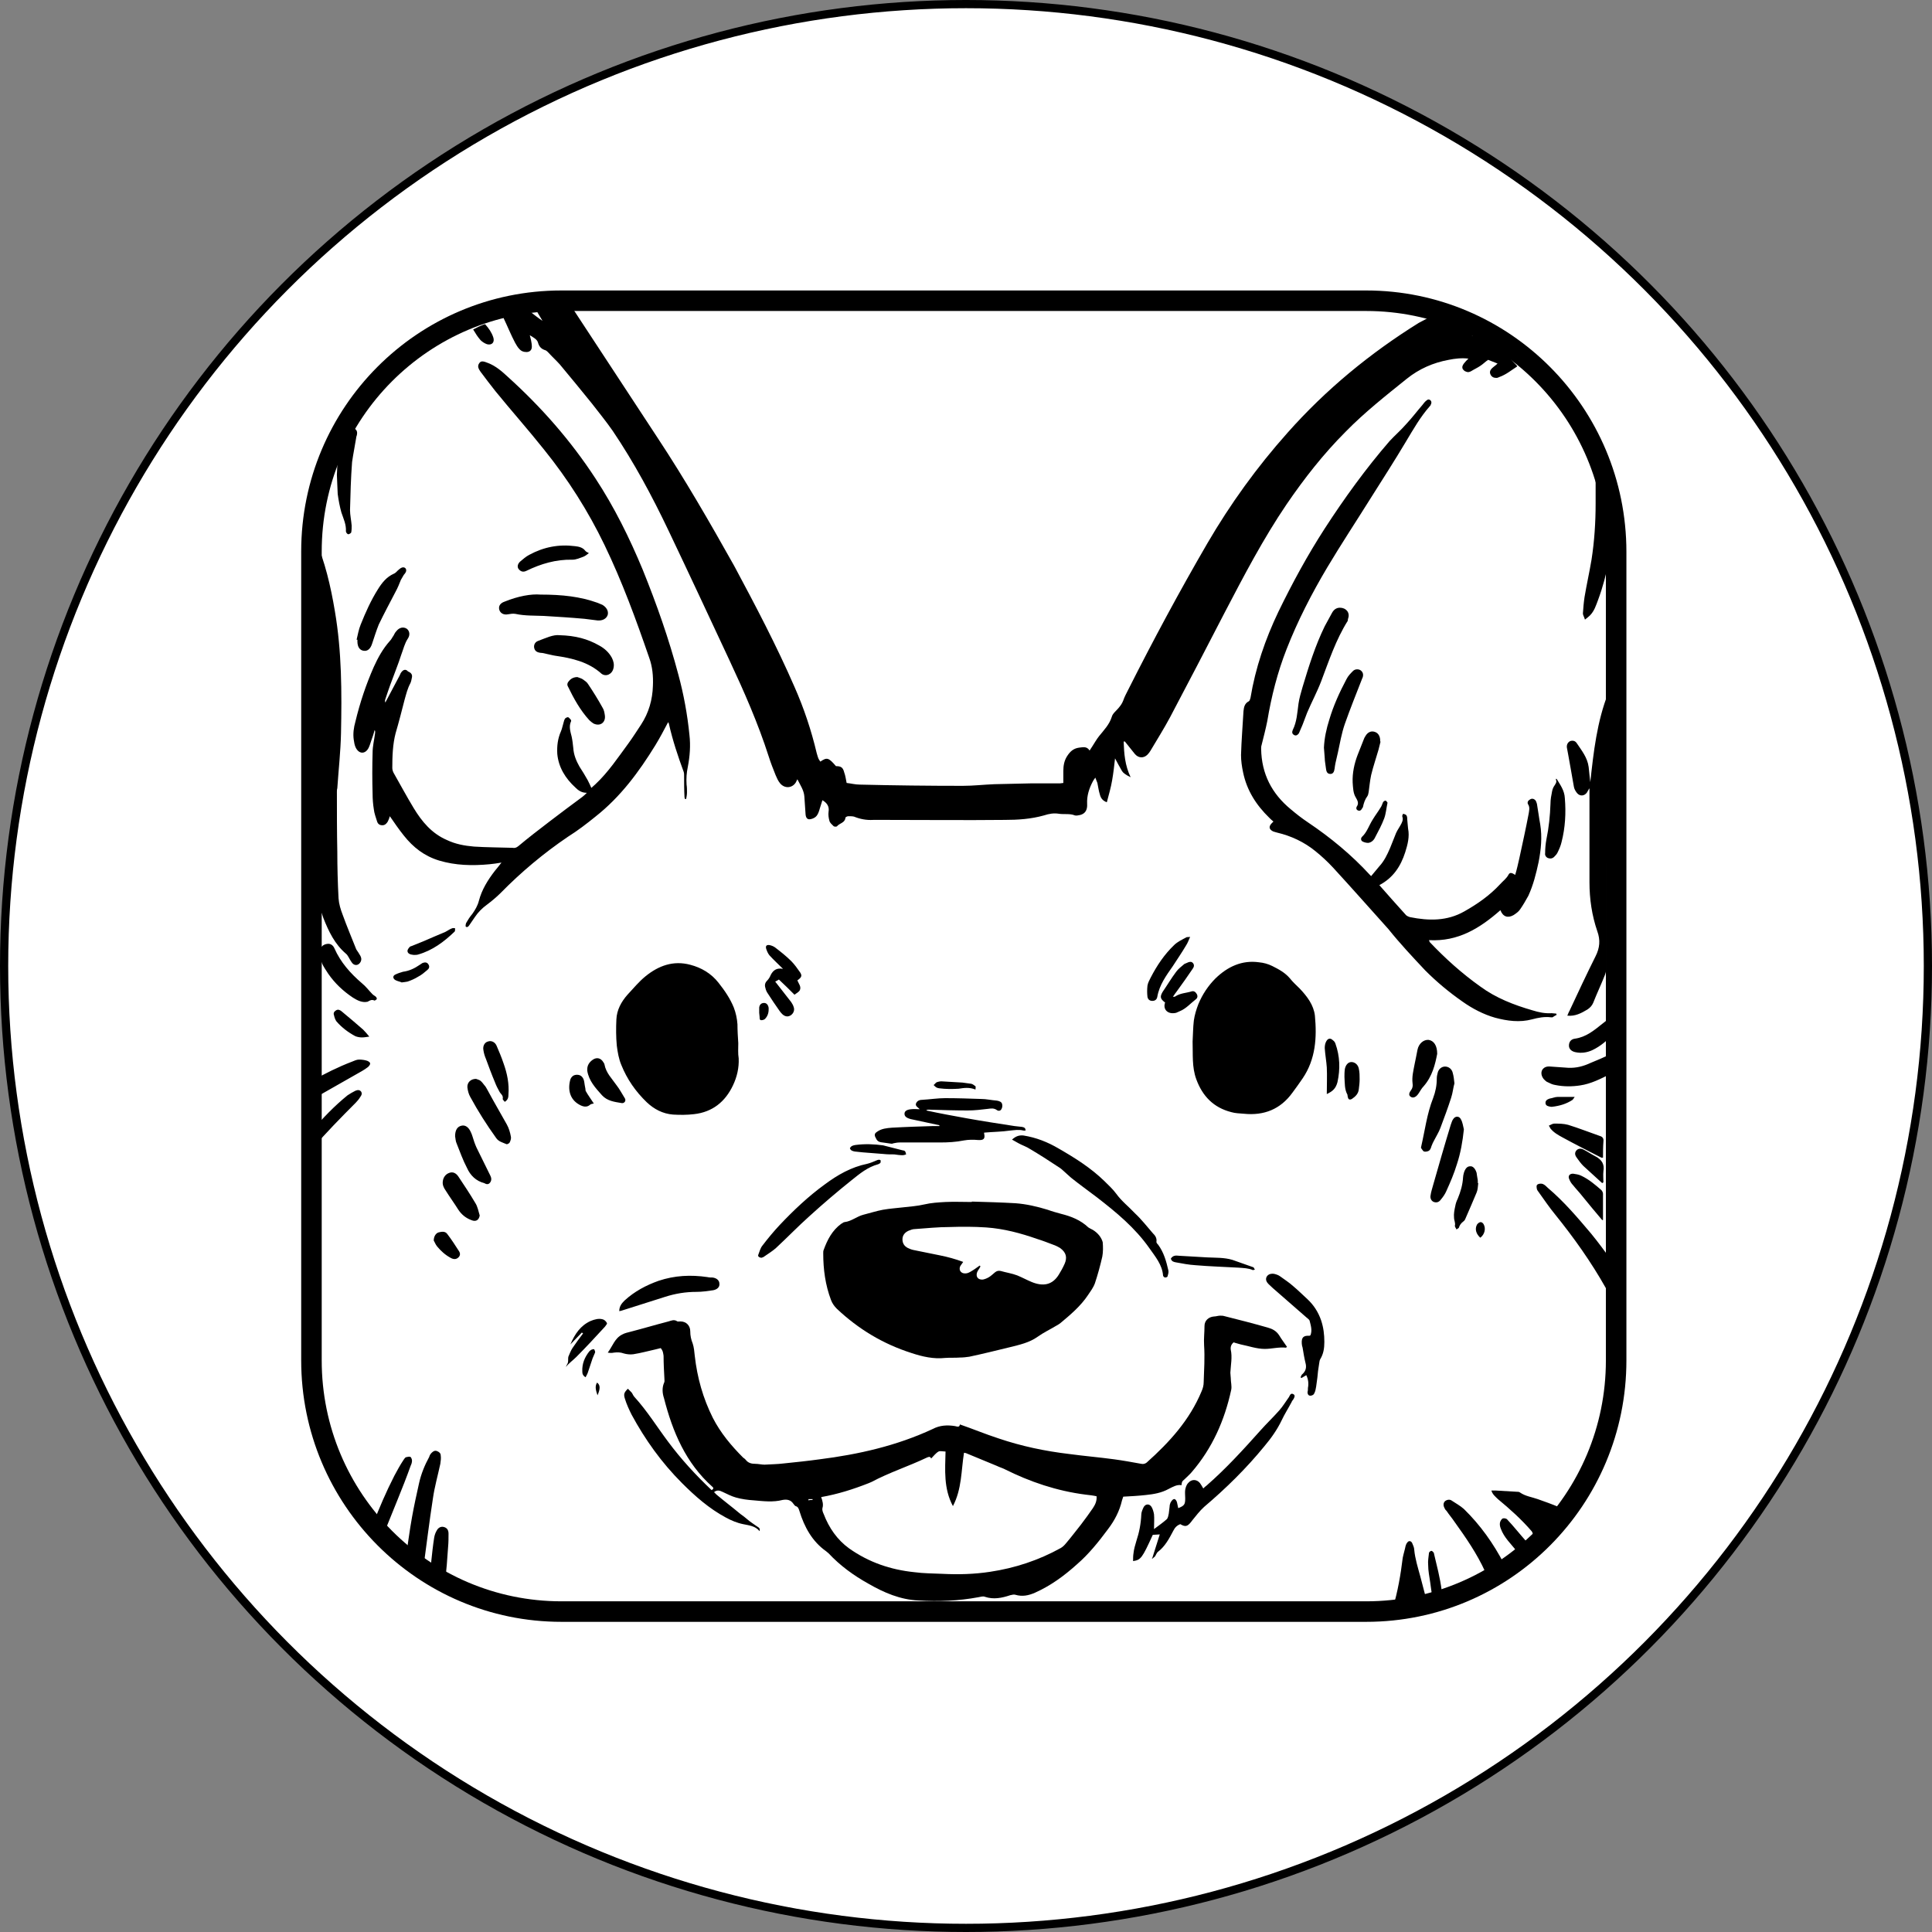 <svg xmlns="http://www.w3.org/2000/svg" width="470.75" height="470.75" viewBox="-1 -1 470.75 470.75"><rect x="-1" y="-1" width="470.75" height="470.75" fill="#808080" stroke="none"/><g transform="translate(-3758.911 -2985.774)"><circle cx="3993.286" cy="3220.149" r="234.375" fill="#fff" stroke="#000" stroke-width="2" stroke-linejoin="round" paint-order="markers fill stroke"/><path d="M4016.1 3288.95c-.5-.3-1.1-.6-1.7-.8-1.3-.5-2.6-.9-3.9-1.4-4-1.4-8.1-2.5-12.4-2.8-3-.2-5.9-.2-8.9-.1-2.8.1-5.7.3-8.5.5-.5 0-1 .2-1.5.4-.9.4-1.4 1.1-1.5 2.1 0 .9.5 1.7 1.3 2.1.4.2.9.4 1.4.5 2.1.5 4.3.9 6.4 1.3 1.9.4 3.8.9 5.7 1.6-.3.4-.5.7-.7 1-.5 1 .2 2 1.3 1.8.5-.1 1-.3 1.5-.6.6-.4 1.2-.8 1.9-1.3.1.1.1.2.2.2-.3.5-.7.9-.8 1.4-.4 1.1.2 1.9 1.4 1.8.5-.1 1.1-.3 1.5-.6.5-.3 1-.8 1.5-1.2.4-.4.8-.5 1.3-.3 1.4.4 2.8.7 4.1 1.1 1.2.4 2.3 1.1 3.5 1.6 2.7 1.1 5 .8 6.6-1.8.5-.8 1-1.7 1.4-2.6.8-1.7.5-2.9-1.1-3.9zm-57.8 63.3c-.1.4.1.9.3 1.4 1.3 3.3 3.3 6.2 6.2 8.4 4.7 3.5 10.1 5.2 15.9 5.8 2.3.2 4.5.2 6.8.4 3.9.2 7.8.1 11.7-.5 6.1-.9 11.8-2.8 17.2-5.8.5-.3 1-.7 1.3-1.2l3.6-4.5c1-1.3 1.9-2.6 2.9-4 .6-.8.9-1.8.9-2.9-1-.1-1.8-.3-2.7-.4-6.9-.9-13.4-3.1-19.7-6.2-.6-.3-1.2-.6-1.9-.8-2.5-1-5-2.1-7.5-3.1-.1-.1-.3-.1-.5-.1-.7 4.3-.4 8.8-2.7 13-2.3-4.3-1.9-8.8-1.8-13.3-.6 0-1.3-.2-1.7 0-.7.4-1.2 1.1-1.8 1.7-.3-.6-.7-.4-1.1-.2-4.4 2.1-9.1 3.6-13.4 5.9-.2.1-.5.2-.7.3-3.8 1.5-7.6 2.7-11.6 3.4.2.9.5 1.8.3 2.7zm-2.4-2.2h-1v.2c.3 0 .7 0 1-.1v-.1z" fill="none"/><path d="M3890.1 3062.95c-2-1.3-3.6-2.9-5.6-4l-3.6 2.1c.2.3.3.5.4.6-.3.2-.5.4-.7.6 1 2.1 1.8 4.1 2.8 6 .3.5.6 1.1 1 1.5.5.6 1.1.8 1.8.8.8 0 1.3-.5 1.3-1.3 0-.5-.1-1.1-.2-1.6l-.3-1.2c.8.5 1.8 1 2 1.8.3 1.1.9 1.6 1.9 1.9.2.1.4.3.6.5.9 1 1.9 1.9 2.8 2.9 2.6 3.1 5.2 6.3 7.8 9.5 1.7 2.2 3.5 4.4 5.1 6.7 5.2 7.7 9.6 15.9 13.6 24.3 5 10.5 9.9 21 14.8 31.5 3.6 7.7 7 15.4 9.6 23.5.5 1.6 1.1 3.1 1.7 4.6.3.7.6 1.4 1.1 2 1.1 1.3 2.9 1.2 3.8-.2l.4-.8c.7 1.4 1.6 2.7 1.7 4.2.1 1.5.2 2.9.3 4.4.1.9.5 1.3 1.3 1.1.5-.1 1.1-.4 1.4-.8.4-.5.6-1.2.8-1.9.2-.6.4-1.3.6-1.9 1.2.7 1.7 1.6 1.5 2.8-.1.7 0 1.5.2 2.2.1.5.6.9 1 1.3.2.2.8.2.9 0 .6-.7 1.9-.8 2-2 0-.2.5-.4.7-.4.5 0 1 0 1.4.1 1.5.6 3 .9 4.7.8h3.1c9.6 0 19.3.1 28.9 0 3.2 0 6.4-.2 9.6-1.1 1.2-.4 2.4-.6 3.6-.4 1.3.2 2.7-.1 3.9.4.3.1.9 0 1.3-.1 1.2-.3 1.8-1.2 1.7-2.7-.1-2 .5-3.8 1.4-5.5.1-.2.3-.5.6-.9.2.6.4 1 .5 1.3.2.9.3 1.9.6 2.8.2.8.6 1.5 1.7 1.9.5-1.9 1-3.6 1.3-5.4.3-1.7.5-3.5.7-5.3.6 1.1 1.1 2.1 1.7 3.1.2.3.4.5.7.7.4.3.8.5 1.4.8-1.4-2.9-1.6-5.8-1.7-8.7h.3l2.4 3c.9 1.1 2.2 1.1 3.1.2.3-.3.5-.6.7-.9 1.6-2.7 3.3-5.4 4.8-8.2 4.5-8.5 8.9-17 13.3-25.5 4.7-9 9.4-18 15.1-26.4 4.3-6.3 9-12.3 14.4-17.7 4.6-4.7 9.8-8.8 14.9-12.9 3-2.4 6.4-3.9 10.2-4.6 1.5-.3 3.1-.5 4.8-.3-.4.4-.8.8-1.1 1.2-.3.4-.5.8-.3 1.3.3.5.7.7 1.3.8.2 0 .5-.1.7-.2.8-.5 1.7-.9 2.4-1.4.6-.4 1.2-1 1.8-1.4.8.3 1.5.6 2.3.9-.5.5-1 .8-1.4 1.2-.4.4-.6.9-.3 1.5s.8.8 1.4.8c.3 0 .5-.1.7-.2 1.7-.6 3-1.7 4.4-2.6-.1-.2-.2-.3-.2-.3-2-2.1-3.9-4.2-5.9-6.3-.3-.3-.8-.5-1.2-.6-1.2-.2-2.5-.2-3.7-.3-.5-2-1.2-2.5-3.3-2.6h-.5c-.9.1-1.7-.2-2.4-.7-.9-.6-1.8-1.2-2.9-1.9-1.2.7-2.6 1.4-3.9 2.1-11.9 7.4-22.7 16.3-32 26.8-7.4 8.3-13.9 17.3-19.5 26.9-6.8 11.7-13.2 23.6-19.3 35.7-.4.8-.9 1.7-1.2 2.6-.3.8-.7 1.3-1.2 1.9-.6.7-1.4 1.3-1.6 2.1-.6 1.9-1.9 3.2-3.1 4.7-.3.4-.6.8-.9 1.3-.4.7-.9 1.4-1.4 2.2-.7-1.1-1.6-.8-2.6-.7-1.4.2-2.2 1-2.9 2.1-.7 1.1-.9 2.3-.9 3.6v2.9c-.3 0-.5.1-.8.1h-7.1c-3 .1-5.9.1-8.9.2-2.6.1-5.1.4-7.7.4-8.4 0-16.8-.1-25.1-.3-1.1 0-2.2-.3-3.2-.4-.2-1-.3-1.8-.6-2.6-.3-1.2-.8-1.5-2-1.5-1.8-2.1-2.2-2.2-3.8-1.1-.5-.7-.5-.7-.9-2.1-1.3-5.5-3.1-10.9-5.4-16.1-4.4-10.1-9.5-19.8-14.7-29.5-6-10.7-12-21.1-18.6-31.1-7-10.7-14-21.3-21-32-.2-.3-.4-.6-.7-1-2.8.3-5.5.7-8.4 1 .7 1.2 1.3 2.3 2 3.4zm43.8 285.3c1.1.5 2.2 1.1 3.3 1.4 1.4.4 2.9.6 4.4.7 2.3.2 4.7.5 7-.1 1.1-.2 2 0 2.6.9.2.2.4.6.6.6.6.2.7.6.9 1.2 1.2 3.9 3.1 7.4 6.5 9.8.2.2.4.3.6.5 2.8 3 6.1 5.4 9.7 7.4 3.8 2.2 7.8 3.9 12.2 4.1 4.9.3 9.8.1 14.6-.8.5-.1 1.2-.3 1.6-.1 2.1.7 4.1.3 6.2-.4.4-.1.9-.2 1.2-.1 1.7.5 3.2.2 4.8-.5 3.8-1.7 7.1-4.1 10.2-6.9 2.9-2.5 5.3-5.5 7.6-8.6 1.6-2.1 2.8-4.4 3.4-7l.3-.9c1.9-.1 3.7-.2 5.5-.4 1.9-.2 3.8-.5 5.6-1.5 1-.5 2-1.1 3.1-.9.1-.9.1-.9.7-1.4.6-.6 1.3-1.2 1.8-1.8 5-5.8 8-12.6 9.6-20 .2-.9-.1-1.9-.1-2.9 0-.4-.1-.8-.1-1.3.1-1.9.5-3.8.1-5.6-.1-.7.1-1.3.7-1.8.5.2 1.1.3 1.7.5 2 .4 3.9 1.1 5.9 1.1 1.7 0 3.4-.5 5.2-.3 0 0 0-.1.2-.2-.6-.9-1.3-1.8-1.9-2.8-.7-1.1-1.7-1.6-2.8-1.9-3.5-1-7-1.9-10.6-2.8-.3-.1-.7-.1-1-.1-.5 0-1 .2-1.5.2-1.3.1-2.3 1-2.3 2.3 0 1.6-.2 3.1-.1 4.7.2 3 0 6-.1 9 0 .8-.2 1.5-.5 2.2-2.9 7-7.8 12.4-13.4 17.4-.4.3-.8.4-1.3.3-2.2-.4-4.4-.8-6.6-1.1-3.7-.5-7.3-.8-11-1.3-5.9-.7-11.6-1.9-17.2-3.8-3.1-1-6.2-2.3-9.4-3.4-.1.8-.7.5-1.2.4-1.9-.3-3.7-.2-5.4.7-8.8 4.1-18.1 6.2-27.6 7.4-2.9.4-5.8.7-8.7 1-1.6.2-3.2.2-4.7.3-.7 0-1.5-.2-2.2-.2-1 0-1.8-.2-2.4-1-.2-.2-.4-.4-.6-.5-2.9-2.9-5.5-6-7.4-9.7-2.4-4.8-3.8-9.8-4.4-15.1-.1-1-.2-2.1-.5-3-.4-1-.6-1.9-.6-3 0-1.4-1-2.4-2.4-2.4-.3 0-.7.1-.9-.1-.7-.4-1.3-.1-2 .1-3.1.8-6.1 1.7-9.2 2.5-.7.2-1.4.3-2.1.7-1.8.9-2.3 2.8-3.5 4.4.6.1 1 .1 1.5 0 .8-.1 1.6-.1 2.4.2.7.2 1.5.3 2.3.2 1.9-.3 3.7-.8 5.5-1.2l1.2-.3c.6.7.6 1.3.7 1.9 0 1.8.1 3.7.2 5.5 0 .4.1.8-.1 1.1-.5 1.2-.4 2.5 0 3.7 2.1 8.2 5.3 15.8 11.8 21.6.4.3.2.6-.2.8-3.9-3.7-7.4-7.5-10.6-11.8-2.7-3.6-5.1-7.5-8.2-10.9-.3-.3-.4-.7-.7-1.1l-.9-.9c-.9.9-1.1 1.3-.7 2.5.4 1.3 1 2.6 1.6 3.8 3.3 6.1 7.3 11.7 12.3 16.7 3.2 3.2 6.6 6.2 10.7 8.4 1.3.7 2.7 1.3 4.2 1.6 1.4.3 2.9.4 4 1.7.2-.8-.3-.9-.7-1.2-.7-.5-1.5-1-2.2-1.6-.6-.5-1.2-1-1.8-1.4-1.9-1.6-3.9-3.1-5.8-4.7l-.6-.6c.7-.6 1.4-.4 2-.1zm35.7-2.1c.2-.1.5-.2.7-.3 4.3-2.3 9-3.8 13.4-5.9.5-.2.8-.4 1.1.2.6-.6 1.1-1.3 1.8-1.7.4-.2 1.1 0 1.7 0-.1 4.5-.5 9 1.8 13.3 2.2-4.2 2-8.7 2.7-13 .2 0 .4.1.5.1 2.5 1 5 2.1 7.5 3.1.6.3 1.3.5 1.9.8 6.2 3.1 12.7 5.3 19.7 6.2.9.1 1.8.2 2.7.4.1 1.1-.3 2-.9 2.9-.9 1.3-1.9 2.7-2.9 4-1.2 1.5-2.4 3.1-3.6 4.5-.4.5-.8.9-1.3 1.2-5.4 3-11.2 4.9-17.2 5.8-3.9.6-7.8.7-11.7.5-2.3-.1-4.6-.1-6.8-.4-5.8-.6-11.1-2.4-15.9-5.8-2.9-2.1-4.9-5-6.2-8.4-.2-.4-.4-1-.3-1.4.3-.9 0-1.8-.3-2.7 4-.7 7.8-1.9 11.6-3.4zm-14.7 3.9h1v.2c-.3 0-.7 0-1 .1v-.3z"/><path d="M4024.2 3284.45c-.4-.2-.8-.4-1.1-.6-1.9-1.8-4.2-2.7-6.6-3.3-1.1-.3-2.2-.6-3.3-1-2.6-.8-5.2-1.4-7.9-1.6-3.5-.2-7-.3-10.6-.4v.1c-2.1 0-4.3-.1-6.4 0-1.8.1-3.5.2-5.2.6-1.7.4-3.4.5-5.1.7-1.7.2-3.3.3-5 .6-1.6.3-3.1.8-4.7 1.2-1.6.4-2.9 1.6-4.6 1.8-.3 0-.5.3-.8.4-2.2 1.6-3.4 3.9-4.3 6.4-.1.2-.1.5-.1.8 0 3.9.5 7.7 1.9 11.4.3.8.8 1.5 1.4 2.1 5.3 5 11.3 8.6 18.2 10.8 2.7.9 5.4 1.5 8.2 1.2 1.2-.1 2.4 0 3.6-.1.8 0 1.6-.1 2.3-.2 3.3-.7 6.5-1.5 9.8-2.3 2.4-.6 4.8-1.1 6.9-2.6 1.4-1 2.9-1.7 4.4-2.6.4-.2.7-.4 1.1-.7 2.4-2 4.9-4.1 6.7-6.8.6-.9 1.3-1.8 1.7-2.9.7-2.1 1.3-4.3 1.8-6.5.2-1.1.2-2.3.1-3.5-.3-1.1-1.1-2.2-2.4-3zm-6.9 8.3c-.4.9-.9 1.8-1.4 2.6-1.6 2.6-3.9 2.9-6.6 1.8-1.2-.5-2.3-1.1-3.5-1.6-1.3-.5-2.7-.7-4.1-1.1-.5-.1-.9 0-1.3.3-.5.4-1 .9-1.5 1.2-.5.3-1 .5-1.5.6-1.2.1-1.8-.7-1.4-1.8.2-.5.6-.9.8-1.4-.1-.1-.1-.2-.2-.2-.6.4-1.2.9-1.9 1.3-.5.3-1 .6-1.5.6-1.1.1-1.8-.8-1.3-1.8.2-.3.4-.6.7-1-1.9-.7-3.7-1.2-5.7-1.6-2.1-.4-4.3-.9-6.4-1.3-.5-.1-1-.3-1.4-.5-.8-.4-1.3-1.1-1.3-2.1s.6-1.7 1.5-2.1c.5-.2 1-.4 1.5-.4 2.8-.2 5.7-.5 8.5-.5 3-.1 5.9-.1 8.9.1 4.3.3 8.4 1.4 12.4 2.8 1.3.4 2.6.9 3.9 1.4.6.2 1.2.5 1.7.8 1.5 1.1 1.8 2.3 1.1 3.9zm-114.3-109c6.1-4.8 10.6-10.9 14.6-17.4 1.1-1.8 2.1-3.7 3.1-5.6.1.1.2.3.2.4.9 4 2.2 7.9 3.6 11.7.1.3.1.6.1.9 0 1.8 0 3.5.1 5.3 0 .1.1.3.1.4h.3c.1-.5.2-1.1.2-1.6 0-.6 0-1.3-.1-1.9-.1-1.5 0-2.9.3-4.3.5-2.6.7-5.2.4-7.8-.5-5-1.4-9.9-2.7-14.7-2.3-8.7-5.3-17.2-8.7-25.6-3.2-7.7-6.9-15.2-11.5-22.2-6-9.2-13.2-17.4-21.4-24.8-1.4-1.3-2.9-2.6-4.7-3.3-1.2-.5-1.8-.6-2.2 0-.6.8-.1 1.5.3 2.1 1.2 1.6 2.4 3.2 3.6 4.7 3.9 4.8 8 9.4 11.9 14.3 5.8 7.2 10.7 14.9 14.7 23.2 4.3 8.9 7.7 18.2 10.9 27.5.8 2.2 1 4.5.9 6.8-.1 3.4-1 6.6-2.9 9.5-1 1.5-2 3.1-3.1 4.6-2.5 3.4-4.9 7-8 9.9-.3.3-.7.6-1 .9-.3-.7-.6-1.3-.9-1.9-.6-1.1-1.3-2.2-2-3.3-.8-1.4-1.4-2.9-1.5-4.5-.1-.9-.2-1.9-.4-2.8-.3-1.2-.7-2.4-.2-3.6.1-.1.1-.4 0-.5-.2-.2-.4-.5-.6-.6-.2-.1-.6.1-.8.3-.2.3-.3.7-.4 1.1-.2.6-.3 1.3-.6 2-.8 1.8-1 3.6-.9 5.5.3 3.3 2 6 4.4 8.2.7.7 1.5 1.3 2.8 1.3-.4.4-.7.7-1.1 1-2.7 2-5.4 4-8 6-2.6 2-5.1 3.9-7.6 6-.5.4-.9.5-1.4.4-3.1-.1-6.3-.1-9.4-.3-2.3-.2-4.5-.6-6.6-1.6-3.7-1.6-6.1-4.5-8.1-7.8-1.7-2.8-3.3-5.8-4.9-8.6-.2-.4-.3-.8-.3-1.2 0-2.8.1-5.7.8-8.4.8-2.7 1.5-5.5 2.2-8.2.4-1.4.7-2.7 1.4-4 .2-.4.3-1 .4-1.5.1-.7-.3-1.1-1-1.4-.5-.6-1.1-.4-1.5.1-.2.2-.4.6-.5.9-1.2 2.2-2.3 4.4-3.5 6.6-.1-.3-.1-.5 0-.8.4-1.2.8-2.4 1.2-3.5.9-2.5 1.9-4.9 2.7-7.4.5-1.3.8-2.7 1.6-3.9.6-.9.4-1.9-.3-2.4-.8-.5-1.8-.3-2.5.6-.3.3-.5.7-.7 1.1-.3.4-.5.9-.9 1.3-1.7 1.9-2.9 4.1-3.9 6.3-1.9 4.3-3.4 8.8-4.5 13.4-.4 1.4-.6 2.9-.4 4.3.1.7.2 1.4.5 2 .8 1.6 2.3 1.6 3.1.1.3-.6.5-1.3.7-1.9.3-.8.6-1.7.8-2.5.2.3.1.6.1.8-.2 1.6-.6 3.1-.6 4.7-.1 3.3-.1 6.7 0 10.1 0 1.2.1 2.5.3 3.7.1 1 .5 2 .8 3 .2.6.6.9 1.3.9.6 0 1-.4 1.3-.9.2-.4.4-.9.5-1.3 1.1 1.6 2.2 3.2 3.4 4.7 2.3 2.9 5 5 8.6 6.1 4 1.2 8.1 1.3 12.3.9.9-.1 1.8-.2 2.9-.4-.6.8-1.1 1.4-1.6 2-1.7 2.2-3.2 4.6-3.9 7.3-.3 1.2-.9 2.2-1.6 3.2-.6.7-1.1 1.5-1.5 2.2-.1.2-.2.8-.1.9.4.3.7-.1.9-.4.4-.6.9-1.3 1.3-1.9.8-1.2 1.8-2.2 2.9-3 1.2-.9 2.4-1.9 3.4-2.9 5-5.1 10.5-9.7 16.4-13.7 2.4-1.5 4.6-3.2 6.7-4.9zm202.2 37.5c2.8 2.8 5.8 5.3 9.1 7.6 2.4 1.7 5.1 3.1 7.9 3.9 3 .8 6 1.2 9 .4 1.5-.4 3-.7 4.6-.5h.4c.3-.2.6-.4 1-.6 0-.1-.1-.2-.1-.3-.4 0-.7-.1-1.1-.1-1.6.1-3.1-.2-4.7-.7-4.5-1.3-8.9-3-12.7-5.8-4.5-3.2-8.5-6.8-12.3-10.8-.1-.1-.1-.3-.2-.5 7.1.4 12.4-2.9 17.4-7.3.6 1.6 1.8 2 3.2 1.2.6-.4 1.2-.8 1.6-1.4.7-1 1.4-2.2 2-3.3 1.2-2.6 1.9-5.4 2.5-8.2.6-3.1.9-6.1.4-9.2-.3-1.6-.5-3.3-.8-5-.1-.3-.2-.7-.4-.9-.4-.4-.9-.5-1.4-.1-.5.3-.6.8-.3 1.2.4.7.2 1.4.1 2.1-.7 3.7-1.5 7.3-2.3 11-.3 1.3-.6 2.7-1 4-.9-.6-1.3-.6-1.6-.1-.5 1-1.4 1.6-2.1 2.4-2.5 2.7-5.5 4.8-8.7 6.6-4.2 2.4-8.7 2.3-13.2 1.4-.4-.1-.8-.3-1-.5-2.1-2.3-4.2-4.7-6.5-7.3 3.4-1.8 5.2-4.6 6.3-8 .6-1.9 1.1-3.8.7-5.8-.1-.7-.1-1.4-.2-2.2 0-.3 0-.7-.2-1-.1-.2-.5-.3-.8-.4-.1.2-.3.5-.2.7.3.8-.1 1.5-.5 2.2-.5.8-1 1.6-1.3 2.5l-1.2 3c-.7 1.6-1.4 3.1-2.6 4.4-.7.8-1.3 1.6-2 2.4l-.3-.3c-4.5-4.9-9.6-9.1-15.1-12.8-1.5-1-2.9-2.1-4.2-3.2-4.6-3.8-7.1-8.6-7.2-14.7 0-.3 0-.6.1-.9.5-2 1-3.9 1.4-5.9 1-6 2.5-11.9 4.7-17.5 2.7-6.9 6.1-13.5 9.9-19.9 3.4-5.7 7.1-11.3 10.6-16.9 2.9-4.6 5.8-9.1 8.6-13.8 1.8-3 3.5-6 5.8-8.6.1-.1.2-.2.2-.3.2-.4.3-.7 0-1.1-.3-.3-.7-.3-1 0-.4.3-.7.7-1 1.1-1.3 1.5-2.5 3.1-3.9 4.6-1.3 1.5-2.8 2.8-4.1 4.2-5.8 6.7-11 13.9-15.8 21.3-4.2 6.5-7.9 13.3-11.3 20.3-3.2 6.7-5.6 13.7-6.8 21-.1.3-.2.7-.4.8-1 .5-1.2 1.4-1.3 2.4-.2 3.6-.5 7.1-.6 10.7 0 1.4.2 2.8.5 4.2.9 4.4 3.2 8 6.4 11.1.3.3.6.6 1 .9l-.4.4c-.8.8-.7 1.5.3 2 .3.1.6.2 1 .3 3.4.8 6.6 2.3 9.3 4.5 1.5 1.2 3 2.6 4.3 4 4.6 5 9 10 13.5 15 2.8 3.5 5.9 6.8 9 10.1zm-30.6 4.4c-.8-.8-1.7-1.6-2.4-2.5-1.2-1.4-2.7-2.2-4.3-3-1-.5-2.1-.8-3.2-.9-4.2-.6-7.7 1.1-10.6 3.9-1.8 1.8-3.2 3.9-4.2 6.3-.5 1.3-.9 2.6-1.1 4-.2 1.7-.2 3.4-.3 5.1.1 3.1-.2 6.2.9 9.2 1.5 4.1 4.2 6.9 8.5 8 1 .3 2 .3 3.1.4 4.9.5 8.9-1.1 11.8-5.1.8-1.1 1.7-2.3 2.5-3.5 3.2-4.7 3.5-10 3-15.3-.3-2.6-1.9-4.7-3.7-6.6zm-136.8 13.3c-.1-1.5-.2-3.1-.2-4.6-.1-1.4-.4-2.8-.9-4.1-.9-2.2-2.2-4.1-3.7-6-1.8-2.3-4.2-3.7-6.9-4.4-4.1-1.1-7.7.2-10.9 2.8-1.6 1.3-3 3-4.4 4.5-1.5 1.7-2.6 3.7-2.7 6-.1 2.1-.1 4.3.1 6.4.2 1.6.5 3.3 1.1 4.7 1.4 3.5 3.5 6.5 6.2 9.1 1.8 1.7 3.9 2.8 6.4 3 1.7.1 3.4.1 5.1-.1 4.5-.5 7.6-3 9.5-7 1-2.1 1.5-4.3 1.4-6.6-.2-1.2-.1-2.4-.1-3.7zm-101.9-32.5c.4.7.6 1.4.8 2 1.3 3.3 2.8 6.4 5.5 8.7.5.4.8 1.2 1.2 1.8.4.7.9 1.1 1.6.9.6-.2 1.1-1 .9-1.7-.1-.4-.3-.7-.5-1-.2-.4-.5-.7-.7-1.1-1.1-2.8-2.3-5.6-3.3-8.4-.5-1.3-.9-2.6-1-4-.2-3.8-.3-7.6-.3-11.3-.1-4.9-.1-9.7-.1-14.6 0-.3 0-.6.1-.9.3-4.5.8-8.9.9-13.4.2-10 .2-19.9-1.5-29.8-1-6-2.4-12-4.8-17.6-.2-.4-.4-.8-.8-1.2 0 1.5-.1 2.9-.1 4.3v95.8c.7-2.8 1.4-5.6 2.1-8.5zm314.2-51.5v-1.4h-.3c-2.8 7.1-3.6 14.5-4.4 21.8-.1-1.1-.3-2.4-.4-3.7-.3-2.3-1.7-4-2.9-5.8-.4-.6-1-.7-1.6-.5-.6.3-.9.9-.8 1.6.1.5.2 1.1.3 1.6.5 2.6.9 5.2 1.4 7.9.1.6.4 1.1.8 1.6.7.8 1.8.7 2.4-.2.2-.3.3-.6.6-1v22.9c0 4.1.6 8.1 1.9 11.9.8 2.2.6 4.1-.4 6.1-2.2 4.4-4.3 8.9-6.4 13.4-.2.3-.3.7-.5 1.1 1.9.2 3.4-.6 4.9-1.5.6-.4 1.1-.9 1.4-1.6.9-2.3 2-4.6 2.9-6.9.2-.5.3-1.2.3-1.7 0-10-.1-19.9.1-29.9.1-12.1.4-23.9.7-35.7zm-111.4 209.6c.2-.2.4-.3.6-.5.3-.4.4-.9.8-1.2 1.7-1.3 2.7-3.2 3.7-5.1.4-.8.9-1.3 1.7-1.6 1.2.7 1.7.6 2.6-.5.1-.1.2-.3.3-.4.9-1.1 1.8-2.3 2.9-3.3 5.3-4.5 10.3-9.4 14.7-14.8 1.6-1.9 3.1-4 4.2-6.3.7-1.5 1.6-2.9 2.4-4.4.1-.3.3-.5.5-.8.2-.4.5-.9-.1-1.2-.6-.3-.8.3-1 .7-.8 1.1-1.5 2.3-2.4 3.3-1.5 1.7-3.1 3.2-4.6 4.9-4.2 4.7-8.4 9.3-13.1 13.4-.3.2-.6.5-.8.7-.3-.5-.5-.9-.8-1.3-.8-1-2.1-1-2.9 0-.4.4-.6 1.1-.7 1.6-.1.7 0 1.4 0 2.1 0 1.5-.2 1.8-1.7 2.4-.1-.5-.2-.9-.3-1.4-.1-.4-.4-.9-.8-.8-.3.1-.6.5-.8.9-.1.2-.2.6-.2.9-.1.6-.1 1.1-.2 1.7-.1.5-.2 1.1-.5 1.4-.9.8-1.9 1.5-3.1 2.4 0-1.4.1-2.5 0-3.6-.1-.6-.3-1.3-.6-1.8-.5-.8-1.4-.8-1.9 0-.3.6-.6 1.3-.6 1.9-.1 2.2-.5 4.3-1.2 6.4-.3 1-.6 2-.7 3-.1.6-.1 1.2-.1 1.9 1.9-.3 2.2-.7 4.8-6.4.6 0 1.2-.1 1.7-.1l-1.8 5.7c-.2.1-.1.1 0 .2zm-63.5-105c-1.2.1-2.5.2-3.6 1-.5.3-.7.7-.4 1.3.4.9.7 1.2 1.8 1.3l2.1.3c.2 0 .3 0 .5-.1.5-.1 1-.2 1.5-.2h9.8c2 0 3.9-.1 5.9-.5 1.1-.2 2.3-.2 3.4-.1 1.4.1 1.8-.3 1.5-1.6v-.2c2.2-.2 4.3-.2 6.3-.5 1.1-.1 2.2-.3 3.3 0h.5c0-.7-.4-.8-.9-.9-.6-.1-1.2-.1-1.8-.2-3.9-.6-7.8-1.2-11.7-1.9-3.3-.6-6.6-1.2-9.8-1.9.2-.2.4-.2.6-.2 3.2.1 6.4.2 9.5.2 1.7 0 3.3-.2 5-.4.7-.1 1.4-.2 2.1.3.4.3.9.2 1.1-.2.2-.3.3-.8.2-1.2-.1-.6-.7-.8-1.3-.9-1.3-.1-2.6-.4-3.8-.4-2.9-.1-5.8-.2-8.8-.2-1.8 0-3.7.3-5.5.4-.7 0-1.3.2-1.6.9-.2.7.5.9.9 1.4-.7 0-1.4-.1-2.1 0-1.1.1-1.6.5-1.6 1.1 0 .6.4 1 1.5 1.3 2.3.5 4.7 1 7 1.5v.2h-1.5c-3.1.1-6.6.2-10.1.4zm54.7 16.1c-.8-1.1-1.9-2.1-2.9-3.1-3.3-3.2-7.1-5.6-11.1-7.9-2.7-1.6-5.5-2.7-8.6-3.2-1-.1-1.8.1-2.8 1 .7.4 1.1.6 1.6.9.9.5 1.9.8 2.8 1.4 2.2 1.3 4.4 2.7 6.5 4.1.5.3 1.1.7 1.5 1.1.7.6 1.3 1.2 2 1.8 2 1.6 4.1 3.1 6.2 4.7 4.8 3.7 9.4 7.5 12.9 12.5 1.4 2 3.1 4 3.3 6.6 0 .2.3.5.5.5s.6-.1.6-.3c.1-.4.3-.9.2-1.4-.5-2.2-1.1-4.4-2.5-6.3-.2-.2-.5-.5-.4-.8.1-.9-.4-1.5-.9-2-1.4-1.6-2.7-3.3-4.3-4.8-1.6-1.7-3.3-3-4.6-4.8zm-166.5 74.2c.4-2.8 1.2-5.6 1.8-8.4.1-.7.2-1.4.1-2 0-.6-.4-.9-.9-1.1-.5-.2-.9 0-1.3.4-.3.3-.5.6-.6 1-1.1 2-2 4.2-2.5 6.5-.6 2.7-1.2 5.4-1.7 8.2-.6 3.3-1 6.6-1.5 9.8 1.4 1.1 2.8 2.1 4.2 3.1.8-5.9 1.5-11.7 2.4-17.5zm287.2-241c-1.1-2.9-2.3-5.7-3.4-8.5l-.5-.5v7.6c0 4.6-.3 9.2-1 13.7-.5 3-1.2 6.1-1.7 9.1-.2 1.3-.3 2.6-.4 4 0 .4.3.8.5 1.5.5-.4.9-.7 1.2-1 1.1-1.1 1.5-2.5 2-3.8 2.3-6.2 3.4-12.7 3.7-19.3.1-.9 0-1.9-.4-2.8z"/><path d="M3879.6 3133.45c.3.8 1.1 1.2 2.1 1 .6-.1 1.2-.2 1.8-.1 2.3.5 4.6.4 6.9.5 3.3.2 6.6.4 9.9.7 1.1.1 2.1.3 3.2.4 1.2.1 2.2-.4 2.5-1.4.2-.9-.3-1.8-1.3-2.4-.4-.2-.8-.3-1.2-.5-4.2-1.5-8.5-2-13.9-2-2.3-.2-5.5.4-8.7 1.7-1.2.4-1.6 1.2-1.3 2.1zm196.9 190.5c0 .5.2.9.7.9.3 0 .8-.2.9-.5.3-.5.4-1.1.5-1.7.1-.7.2-1.4.3-2.2.1-1.1.2-2.1.4-3.2.1-.5.1-1 .3-1.3.8-1.3 1-2.7 1-4.2 0-1.8-.2-3.5-.8-5.3-.7-2-1.8-3.7-3.3-5.1-1.2-1.1-2.3-2.2-3.5-3.2-1-.9-2.1-1.6-3.2-2.4-.4-.3-1-.5-1.5-.6-.9-.1-1.5.2-1.8.8-.3.7.1 1.3.5 1.7.7.7 1.4 1.3 2.1 1.9 2.4 2.1 4.7 4.1 7.1 6.2.3.3.7.5.8.8.3 1.2.7 2.4.2 3.6-.1 0-.2.1-.2.1-1.5-.1-2 .4-1.9 1.9 0 .3.1.7.2 1 .2 1.2.4 2.5.7 3.7.3 1.1.1 2-.8 2.8-.2.1-.2.4-.4.7l.2.2c.4-.2.8-.5 1.2-.7.5 1 .6 2.1.4 3.1 0 .3 0 .7-.1 1zm9.9-188.5c.5-1.4-.5-2.6-2-2.6-.9 0-1.5.5-1.9 1.2l-1.8 3.3c-2.3 4.7-3.9 9.8-5.4 14.8-.4 1.4-.8 2.7-1 4.1-.3 2.2-.4 4.4-1.4 6.4-.2.5-.2.9.3 1.2.5.3.9 0 1.2-.4l.9-2.1c.4-1 .7-1.9 1.1-2.9 1.1-2.6 2.4-5 3.4-7.6 1.9-5 3.6-10.2 6.5-14.8 0-.3.1-.5.1-.6zm59.2 149.9c-3.3-3.9-6.6-7.8-10.5-11.1-.4-.4-.8-.8-1.3-1-.3-.1-.9-.1-1.2.1-.4.2-.3.7-.2 1.2.1.3.3.5.5.8 1.3 1.8 2.5 3.6 3.9 5.3 4.6 5.7 8.8 11.6 12.4 18 .3.5.6.9.9 1.4h.3c.3-1.9.6-3.7.9-5.6.2-.9-.1-1.7-.6-2.4-1.7-2.3-3.3-4.5-5.1-6.7zm-202.2 5.9c.2-.1.5-.1.7-.3 1-.7 2-1.3 2.9-2.1 2.8-2.6 5.4-5.3 8.2-7.8 3.3-3 6.7-5.9 10.2-8.7 2-1.6 3.9-3.2 6.5-3.9.2-.1.4-.2.5-.3.1-.1.1-.4.1-.6 0-.1-.3-.2-.4-.2-.2 0-.5.1-.7.2-.7.3-1.4.6-2.2.8-3.9.8-7.2 2.7-10.3 5-4 2.9-7.6 6.3-11 9.9-1.5 1.6-2.9 3.3-4.2 5-.5.6-.7 1.4-1 2.2-.2.4.1.7.7.8zm-36-143.7c.2-.9 0-1.7-.4-2.5-.7-1.3-1.8-2.3-3.1-3-2.8-1.6-5.8-2.4-9.6-2.5-1.6-.2-3.4.7-5.3 1.4-.8.3-1.1 1.1-.9 1.8.2.7.7 1 1.6 1.1.5 0 1.1.2 1.6.3.6.1 1.2.3 1.9.4 4.1.6 8.1 1.5 11.3 4.4 1.1.8 2.6.1 2.9-1.4zm173.6 24.5c.1.9.4 1.3 1.1 1.3.6 0 .9-.5 1-1.3.1-.9.3-1.8.5-2.6.1-.4.2-.8.3-1.3.5-2.3.9-4.7 1.7-7 1.3-3.7 2.8-7.4 4.2-11 0-.1.1-.2.1-.2.3-.8.1-1.4-.4-1.8-.5-.4-1.4-.4-1.9.1-.6.6-1.2 1.2-1.6 2-1.7 3.2-3.2 6.5-4.2 9.9-.7 2.2-1.2 4.5-1.3 6.8.1.9.1 1.7.2 2.6 0 .7.2 1.6.3 2.5zm-150.7 123.9c-4.1-.6-8-.4-11.9.9-3.1 1.1-5.9 2.6-8.3 4.8-.7.7-1.3 1.4-1.3 2.6.4-.1.6-.1.8-.2 3.5-1.1 6.9-2.2 10.4-3.3 2.5-.8 5-1.2 7.6-1.2 1.4 0 2.7-.2 4.1-.4 1-.2 1.6-.8 1.5-1.6 0-.8-.7-1.4-1.7-1.5-.4 0-.8 0-1.2-.1zm181.4 54.5c-.5-.4-1.2-.3-1.7.1-.4.4-.5 1-.1 1.7.1.3.3.5.5.7.6.9 1.3 1.7 1.9 2.6 2.8 3.9 5.5 7.8 7.5 12.2.1.2.2.4.4.6 1.6-.5 3.2-.8 4.2-2.5-2.6-5-5.8-9.5-9.8-13.4-.9-.8-2-1.4-2.9-2zm-265.9-213.5c-.5 1.2-.7 2.5-1 3.7h.2v.4c0 1.4.6 2.2 1.6 2.3.9.1 1.6-.5 2-1.8.5-1.5 1-3.1 1.6-4.6 1.3-2.7 2.7-5.3 4.1-8 .5-.9.9-1.9 1.3-2.9.2-.4.5-.8.7-1.2.2-.2.4-.5.5-.7.3-.7-.2-1.3-.9-1.1-.3.1-.6.3-.8.5-.4.3-.7.8-1.2 1-1.8.8-2.9 2.2-3.9 3.8-1.7 2.7-3 5.6-4.2 8.6zm99.9 85.4c-.2.5-.5 1-.9 1.4-.5.5-.6 1.1-.4 1.7.1.5.3 1 .6 1.4.9 1.4 1.9 2.9 2.9 4.3.2.3.4.5.7.8.7.6 1.4.6 2 .2.6-.4 1-1.2.7-2-.1-.4-.4-.9-.6-1.2-1.3-1.7-2.6-3.3-3.9-5 .2-.1.6-.3.9-.5 1.3 1.2 2.5 2.4 3.8 3.7.5-.4 1-.6 1.3-1.1.4-.9-.3-1.6-.6-2.4 1-.7 1.2-1.1.7-1.9-.7-1-1.4-2-2.2-2.8-1.2-1.2-2.6-2.3-3.9-3.3-.4-.3-.9-.5-1.4-.6-.7-.1-1 .2-.8.9.2.6.4 1.1.8 1.6 1 1.1 2.1 2.1 3.3 3.3-1.5-.3-2.4.3-3 1.5zm205.1 23.6c.2-1.5.3-3 .4-4.6-.5.2-.8.3-1.1.4-1.5.7-3.1 1.4-4.6 2-1.7.8-3.5 1.3-5.5 1.2-1.4-.1-2.9-.2-4.3-.3-1-.1-1.6.2-2 .8-.4.7-.2 1.6.4 2.3.3.3.6.6.9.7.6.3 1.2.6 1.9.7 2 .4 4 .4 6 .1 2.7-.4 5-1.6 7.4-2.8.3.1.5-.2.5-.5zm-45.9 19.4c.3.1.9 0 1.2-.2.3-.2.5-.7.6-1.1.2-.5.4-1 .7-1.5.5-1 1.1-1.9 1.5-3 .9-2.4 1.8-4.8 2.6-7.3.4-1.2.5-2.5.8-3.5-.1-1-.2-1.8-.4-2.5-.2-1-1-1.6-1.9-1.6-.8 0-1.6.6-1.8 1.6-.1.4-.2.8-.2 1.3 0 1.7-.3 3.2-.9 4.8-1.5 3.8-2 7.9-2.9 11.8 0 .1-.1.3 0 .4.2.2.4.7.7.8zm27.7 84.7c-1.4-.5-3-.7-4.3-1.6-.2-.2-.6-.2-.9-.2l-5.1-.3h-1c.3 1 1 1.5 1.6 2.1 2.9 2.4 5.7 4.9 8.2 7.8.2.2.2.5.4.8 2.2-2.3 4.2-4.4 6.4-6.6-1.9-.8-3.6-1.4-5.3-2zm-287.9-258.6c0-.3.2-.6.2-.9.1-.6-.1-1.1-.7-1.4-.5-.3-1.1-.3-1.6.1-.4.3-.7.6-.9 1.1-.4.8-.7 1.7-.9 2.5-.6 2.6-.7 5.3-.8 7.6.1 1.8.1 3.2.2 4.7.2 1.5.5 3.1.9 4.5.5 1.5 1.2 2.9 1.1 4.6 0 .2.3.7.6.7.2 0 .7-.3.7-.5.1-.5.1-1.1.1-1.6-.1-1.3-.4-2.6-.4-3.8.1-3.9.2-7.8.5-11.7.3-2.1.7-4 1-5.9zm-10.9 161.3c4.1-2.3 8.2-4.7 12.3-7 .5-.3 1-.6 1.5-1 .7-.7.7-1.1-.2-1.5-.6-.2-1.3-.3-2-.3-.6 0-1.2.3-1.7.5-3.4 1.3-6.6 2.9-9.8 4.7v4.6zm279.1 15.7c.9-2.7 1.4-5.6 1.7-8.5-.2-.8-.3-1.7-.7-2.4-.4-.9-1.4-.9-1.9-.1-.3.4-.4.9-.6 1.4-1.5 4.9-2.9 9.8-4.3 14.7-.2.8-.5 1.6-.6 2.4-.2.8.2 1.5.8 1.7.6.2 1.2.1 1.7-.6.5-.6 1-1.3 1.3-2 1-2.2 1.9-4.3 2.6-6.6zm-263.8-39.9c.1.1.5-.2.6-.3.1-.2-.1-.5-.2-.6-.2-.2-.6-.4-.8-.6-.9-.9-1.6-1.9-2.6-2.7-2.8-2.4-5.2-5.1-6.7-8.5-.3-.7-.9-1.2-1.7-1.1-.8.1-1.5.5-1.7 1.3-.2.4-.2.9-.3 1.5.2.6.4 1.3.7 2 .4.9 1 1.7 1.5 2.5 1.6 2.3 3.6 4.2 6 5.8 1.1.7 2.3 1.3 3.6 1 .5-.3 1-.6 1.6-.3zm5.7 121.6c1.1-2.7 2.2-5.5 3.2-8.3.2-.4.3-.8.3-1.2 0-.3-.2-.8-.4-.9-.3-.1-.7 0-1.1.1-.2.1-.4.4-.6.7-.8 1.2-1.5 2.5-2.2 3.8-2 3.9-3.7 7.9-5.3 12 .8.9 1.6 1.8 2.5 2.7 1.2-3 2.4-5.9 3.6-8.9zm234-167.9c.5.2.8-.1 1-.5.1-.1.1-.2.2-.3.2-1 .5-1.9 1.1-2.7.2-.3.2-.6.3-1 .2-1.4.3-2.7.6-4.1.5-2.1 1.2-4.1 1.8-6.2.2-.7.3-1.3.5-2h-.1v-.5c-.1-1-.6-1.7-1.5-1.9-.8-.2-1.6.2-2.1 1.1-.2.3-.3.5-.4.8-.5 1.3-1 2.5-1.5 3.8-.8 2.1-1.3 4.4-1.2 6.7.1 1.3.1 2.6.8 3.7.4.7.7 1.3.3 2-.3.4-.3.9.2 1.1zm16.4 191.6c0-.3 0-.5-.1-.7-.4-1.4-.7-2.8-1.1-4.2-.6-2.2-1.3-4.4-1.5-6.6 0-.5-.3-1.1-.5-1.6-.3-.6-.9-.6-1.2-.1-.2.2-.3.5-.4.8-.2 1-.5 1.9-.7 2.9-.5 4.1-1.2 8.2-2.4 12.2v.5h.1c2.8-1 5.3-2.1 7.8-3.2zm-223.8-115.1c-1.5-2.7-3.1-5.4-4.6-8.2-.3-.5-.5-1-.9-1.4-.3-.4-.6-.8-1-1.1-.3-.2-.8-.3-1-.4-1.3 0-2.2.9-2.1 2.1.1.8.3 1.6.7 2.3 1.9 3.5 4 6.8 6.3 10 .6.9 1.6 1.1 2.5 1.5.2.1.7-.2.8-.4.2-.4.4-1 .3-1.4-.2-1.1-.5-2.1-1-3zm-14.3 102.9c.1-1.1.1-2.1.1-3.2 0-.9-.4-1.4-1.1-1.6-.7-.2-1.4.1-1.8.9-.3.5-.5 1.1-.6 1.7-.3 1.9-.5 3.8-.7 5.7-.1 1.1-.1 2.2-.2 3.2 1.1.7 2.3 1.3 3.5 2 .4-2.8.6-5.7.8-8.7zm-22.5-108.2c.4-.4.8-.9 1.1-1.4.3-.4.5-.8.2-1.3-.4-.5-.9-.4-1.4-.2-.6.3-1.3.7-1.9 1.1-3.2 2.6-6.1 5.6-8.7 8.7v4.4c3.4-3.9 7-7.6 10.7-11.3zm290.5-59.6c.6.2 1.1.1 1.5-.3.3-.3.6-.6.8-1 .4-.8.8-1.7 1-2.6.9-3.5 1.1-7.1.8-10.7-.1-1.9-1.1-3.2-2-4.7h-.2c.2.8.2.8-.3 1.6-.3.4-.5.9-.6 1.4-.2 1-.4 2-.4 3.1-.1 2.9-.4 5.8-1 8.7-.2 1.1-.3 2.2-.3 3.3-.1.5.2 1 .7 1.2zm-257.8 79.1c.4-.5.4-1.1.1-1.7-1.1-2.3-2.3-4.6-3.4-6.9-.4-.9-.7-1.8-1-2.8-.1-.3-.2-.6-.4-1-.5-1.1-1.3-1.7-2.2-1.5-1 .2-1.6 1-1.6 2.6.1.4.1 1.2.4 1.8.8 2 1.5 4 2.5 5.9.8 1.8 2.2 3.2 4.2 3.7.5.3 1 .4 1.4-.1zm171.2-52.1c.3-.4.5-.9.1-1.4-.4-.5-1-.3-1.4-.1-.2.1-.5.2-.7.3-.7.6-1.5 1.2-2 1.9-1.2 1.6-2.2 3.3-3.3 4.9-.7 1.2-.6 1.7.6 2.6-.6 1.6.6 3 2.7 2.5.3-.1.6-.3.9-.4 1.5-.6 2.6-1.9 3.9-2.9.4-.3.5-.8.2-1.3s-.7-.8-1.3-.6c-1.3.4-2.7.4-3.9 1.2-.1.1-.3.1-.6.1.4-.6.7-1 1-1.4 1.3-1.8 2.6-3.6 3.8-5.4zm53.2 31.2c.5.3 1.1.1 1.6-.5.1-.1.2-.3.3-.4.4-.6.7-1.2 1.2-1.7 2.1-2.4 2.8-5.3 3.3-7.9 0-2-.8-3.2-2.1-3.4-1.2-.1-2.4.9-2.7 2.4-.2 1.2-.5 2.4-.7 3.5-.3 1.6-.7 3.1-.5 4.7.1.6 0 1.2-.4 1.7-.6.8-.5 1.3 0 1.6zm-200.5-100.6c-.3-.5-.8-.8-1.2-1.1-.4-.3-.9-.4-1.4-.6-.8 0-1.5.3-2 .9-.4.4-.6.9-.3 1.4 1.4 2.9 3 5.8 5.2 8.2.3.3.7.6 1 .8 1.6.8 3-.2 2.8-1.9-.1-.7-.2-1.4-.6-2-1.1-2-2.3-3.9-3.5-5.7zm-15-27.6c3.5-1.7 7.2-2.8 11.2-2.7.9 0 1.7-.4 2.6-.7.5-.2.9-.5 1.4-.9-.3-.2-.7-.3-.9-.6-.6-.8-1.6-1-2.5-1.1-3.9-.5-7.6.2-11.1 2.1-.8.4-1.6 1.1-2.3 1.7-.6.6-.7 1.3-.3 1.8.5.6 1.1.8 1.9.4zm-13.2 158.3c.9.3 1.6-.1 1.8-1.2-.3-1-.5-2.2-1.1-3.1-1.3-2.2-2.7-4.3-4.1-6.4-.6-.9-1.4-1.2-2.2-.9-.9.3-1.5 1.1-1.6 2.1-.1.8.2 1.5.7 2.2 1 1.6 2.1 3.1 3.1 4.7.8 1.2 1.9 2.1 3.4 2.6zm274.7-20.6c-2.6-.9-5.1-1.9-7.7-2.7-1.1-.3-2.3-.3-3.4-.3-.4 0-.8.3-1.3.5.2.3.3.5.4.7.8 1 1.9 1.6 3 2.2 3.1 1.7 6.3 3.3 9.4 4.9h.4c0-1.3 0-2.6.1-3.9.1-.8-.2-1.2-.9-1.4zm-238.3-8c.6.1 1.1-.5.8-1.1-.7-1.1-1.3-2.3-2.1-3.3-1.1-1.6-2.5-2.9-2.9-5 0-.2-.2-.4-.3-.6-.6-1-1.6-1.2-2.5-.6-.9.6-1.4 1.4-1.4 2.4v.3c.4 2.5 2 4.2 3.6 6 1.3 1.4 3 1.6 4.8 1.9zm203.4 30.8c.2-.2.6-.3.6-.5.2-.6.5-1 1-1.4.3-.2.5-.5.6-.8.9-2.1 1.8-4.1 2.7-6.3.3-.7.3-1.5.4-2.3h-.1c0-.4 0-.8-.1-1.2-.1-.4-.1-.8-.2-1.3-.3-1-.9-1.7-1.6-1.6-.7 0-1.2.6-1.5 1.6-.1.4-.2.8-.2 1.1-.1 1.8-.6 3.5-1.3 5.2-.3.6-.5 1.2-.6 1.8-.2.9-.4 1.9-.3 2.8 0 .7.4 1.3.2 2 0 .3.3.6.4.9zm38.9-52.7c-1.1.9-2.3 1.7-3.4 2.6-2 1.6-3.9 3.2-6.6 3.6-1 .1-1.5.8-1.5 1.7 0 .8.6 1.4 1.6 1.6 1.4.3 2.8.1 4.1-.5 2.1-1 3.8-2.5 5.3-4.2.2-.2.4-.4.4-.7v-4.1zm-107.7-16.6c-2.4 2.3-4.2 5-5.7 7.9-.3.6-.7 1.3-.8 2-.1.9-.1 1.8 0 2.7.1.6.5 1 1.2 1s1.1-.4 1.2-1c.5-2.9 2.2-5.2 3.8-7.5 1.1-1.7 2.2-3.3 3.2-5 .4-.6.6-1.2 1-2.1-.5.1-.8 0-.9.1-1.1.6-2.2 1.1-3 1.9zm-163.1 38.2c.8-.5.9-1.1.9-1.8.2-2.6-.3-5.1-1.2-7.6-.5-1.5-1.1-2.9-1.7-4.3-.4-.9-1.3-1.3-2.1-1-.8.2-1.3 1.1-1.1 2.1.1.7.3 1.4.6 2.1.7 1.9 1.4 3.8 2.2 5.7.3.8.7 1.6 1.1 2.3.3.6 1 .9.8 1.8 0 .2.3.4.5.7zm262.3 18c-.6-.3-1.3-.4-2-.5-.9 0-1.3.6-.9 1.4.2.5.5 1 .9 1.4.7.9 1.5 1.7 2.2 2.6 1.6 2 3.3 4 4.9 5.9h.2v-6.4c0-.3-.2-.7-.4-.9-1.5-1.3-3-2.6-4.9-3.5zm-244.9 44.2c2.4-2.4 4.7-4.9 7-7.4.2-.3.6-.7.5-.9-.2-.4-.6-.8-1-.9-1-.3-2 0-3 .4-2.4 1.1-3.8 3.1-4.9 5.7 1.1-1.1 1.9-2 2.8-2.9.1.1.2.2.3.2-.9 1.2-1.8 2.4-2.6 3.6-.4.6-.7 1.4-1 2.1-.1.4 0 .9-.1 1.4-.1.4-.4.7-.5 1.1.7-.9 1.7-1.6 2.5-2.4zm144.9-24c.2.7.7.8 1.2.9 1.6.3 3.2.6 4.8.7 3.5.3 7 .4 10.5.6 1.2.1 2.4.1 3.5.6.1 0 .2-.1.5-.1-.2-.2-.2-.5-.4-.6l-5.1-1.8c-2-.6-4.1-.5-6.1-.6-2.3-.1-4.6-.3-6.9-.4-.8-.1-1.5-.1-2 .7zm40.6-43c.7-3.2.6-6.3-.5-9.4-.1-.3-.3-.6-.6-.8-.6-.6-1.2-.5-1.6.2-.3.5-.4 1.1-.4 1.7.1 1.6.4 3.2.5 4.7.1 2.1 0 4.2 0 6.5 1.5-.7 2.2-1.4 2.6-2.9zm62.9 18.1c-1-.5-2-1.2-3-1.7-.8-.4-1.5-.1-1.8.4-.4.6-.1 1.2.2 1.6.5.7 1 1.4 1.6 2 1.5 1.4 3.1 2.8 4.6 4.2.1-.1.2-.1.3-.2 0-.9-.1-1.8 0-2.7.3-1.7-.4-2.8-1.9-3.6zm-246.3-17.3c-.1-.5-.1-1-.3-1.5-.3-.7-.8-1.1-1.6-1.1s-1.3.4-1.6 1.1c-.7 2.4-.2 4.9 2.2 6.2.9.5 1.8.7 2.6 0 .2-.2.5-.2.9-.3-.7-1.1-1.4-2-2-3.1 0-.3-.1-.8-.2-1.3zm186.8-5.7c-.8 0-1.4.7-1.6 1.7-.1.7-.1 1.4-.1 1.9.1 1.6 0 3 .7 4.3.1.1 0 .3.1.5.1.7.4.9 1 .6.9-.6 1.6-1.3 1.7-2.4.1-.8.2-1.6.2-2.4 0-.9 0-1.7-.2-2.6-.2-1-1-1.6-1.8-1.6zm-219.1-32.6c-.6.2-1.1.6-1.7.9-.9.4-1.7.7-2.6 1.1-1.8.8-3.7 1.6-5.5 2.3-.2.1-.4.1-.5.2-.3.3-.6.7-.6 1 0 .5.4.8.9.9.2 0 .4.1.6.1.4 0 .8 0 1.1-.1 3.5-1 6.3-3.1 8.9-5.6.1-.1.1-.5.1-.8-.1 0-.4-.1-.7 0zm221.9-21.1c.4.2.9.3 1.3.3.8-.1 1.4-.7 1.7-1.4.8-1.5 1.6-3 2.2-4.6.4-1.1.5-2.4.8-3.8-.1-.1-.3-.5-.5-.5s-.5.2-.6.4c-.2.4-.3.9-.6 1.3-.6 1-1.3 1.9-1.9 2.9-.9 1.4-1.4 3.1-2.6 4.2-.4.4-.3 1 .2 1.2zm-225.2 95.2c-.7.2-1.2 1-1.2 2 .2.3.4.9.8 1.4.9 1.1 2 2.1 3.3 2.8.7.4 1.3.4 1.8 0s.7-1 .2-1.7c-.9-1.4-1.8-2.8-2.8-4.1-.5-.7-1.3-.6-2.1-.4zm265.1 75.4c-1.7-1.9-3.1-3.7-4.7-5.4-.2-.3-.8-.4-1.1-.3-.3.1-.6.6-.7 1-.1.5 0 1 .2 1.5.8 2.2 2.5 3.7 3.8 5.4.9-.8 1.6-1.5 2.5-2.2zm-163.5-96.7c-.6.1-1.1.2-1.4.8.2.6.7.7 1.2.8.6.1 1.3.1 1.9.2 1.7.1 3.4.3 5.1.4.9.1 1.7.1 2.6.1.7.1 1.4.2 2.1.2.2 0 .5-.1.8-.2-.1-.3-.1-.6-.3-.8-.1-.1-.4-.2-.6-.2-1.6-.4-3.1-.8-4.7-1.2-2.1-.3-4.4-.4-6.7-.1zm-121.9-26.5c.5.2 1.1.3 1.6.3s1.1-.1 1.8-.2c-.5-.6-1-1.2-1.5-1.7-1.7-1.5-3.5-3-5.3-4.5-.4-.3-.8-.5-1.3-.2s-.7.7-.5 1.2c.1.5.3 1.1.6 1.5 1.3 1.5 2.9 2.7 4.6 3.6zm261.9 133.1c.1 1 .3 1.9.4 3 .9-.3 1.6-.6 2.4-1-.4-3.2-1.2-6.1-1.9-9.1v-.1c-.2-.2-.4-.5-.6-.5-.2 0-.6.3-.6.5-.1 1-.3 2-.2 2.9 0 1.5.3 2.9.5 4.3zm-252.2-148.1c-.6.3-.6.9 0 1.3.5.3 1.2.4 1.6.6.6-.1 1-.1 1.4-.2.9-.3 1.8-.7 2.6-1.2.8-.4 1.5-1 2.2-1.6.4-.3.7-.8.3-1.4-.3-.5-.8-.6-1.5-.3-.2.1-.4.3-.6.4-1.3.9-2.6 1.5-4.1 1.7-.7.2-1.3.4-1.9.7zm137.3 27.8c1.3-.2 2.6-.4 4.1.2 0-.4.1-.7 0-.8-.3-.2-.6-.5-1-.6-.7-.1-1.4-.2-2.2-.3l-5.1-.3c-.4 0-.8.1-1.1.2-.3.1-.5.5-.8.7.2.2.5.5.7.6.2.1.5.2.7.2 1.6.2 3.1.2 4.7.1zm-118.3-185c.6 1 1.1 1.8 1.8 2.6.4.4 1 .8 1.6 1 1.2.3 1.9-.5 1.5-1.7-.4-1.2-1.1-2.2-2-3.2-1 .3-1.9.8-2.9 1.3zm267.9 187.7c.1-.1.2-.3.5-.7h-4.2c-.6 0-1.2.3-1.9.4-.6.2-1.1.5-1 1.2.1.6.7.7 1.3.8h.3c1.8-.2 3.5-.7 5-1.7zm-239.1 60.9c-.2.1-.4.3-.5.4-1.1 1.4-1.8 3-1.7 4.9 0 .5.1 1 .8 1.4.2-.4.5-.9.6-1.3.4-1.1.7-2.2 1.1-3.3.2-.5.4-.9.6-1.4.1-.2-.1-.6-.2-.8-.1-.1-.5 0-.7.1zm40.9-83.4v1.3c0 .3.1.7.1 1 0 .4 0 .8.4.8.3 0 .7-.1.9-.3.6-.6.9-1.4.9-2.3v-.4c-.1-.7-.5-1.2-1.1-1.2-.7 0-1.1.4-1.2 1.1zm175.8 52.3c-.3 0-.7.3-.9.6-.6 1.1-.2 2.3.8 3.2 1.1-.8 1.4-2.3.8-3.3-.1-.2-.4-.5-.7-.5zm-215.2 42.2c.7-1.6.7-2.5-.1-3.1-.6.9-.3 1.9.1 3.1z"/><path d="M4151.7 3316.25c0 33.8-27.2 61.2-60.9 61.2h-196.1c-33.6 0-60.9-27.4-60.9-61.2v-197.1c0-33.8 27.3-61.1 60.9-61.1h196.1c33.6 0 60.9 27.4 60.9 61.2z" stroke-miterlimit="10" stroke-width="5" stroke="#000" fill="none"/></g></svg>
